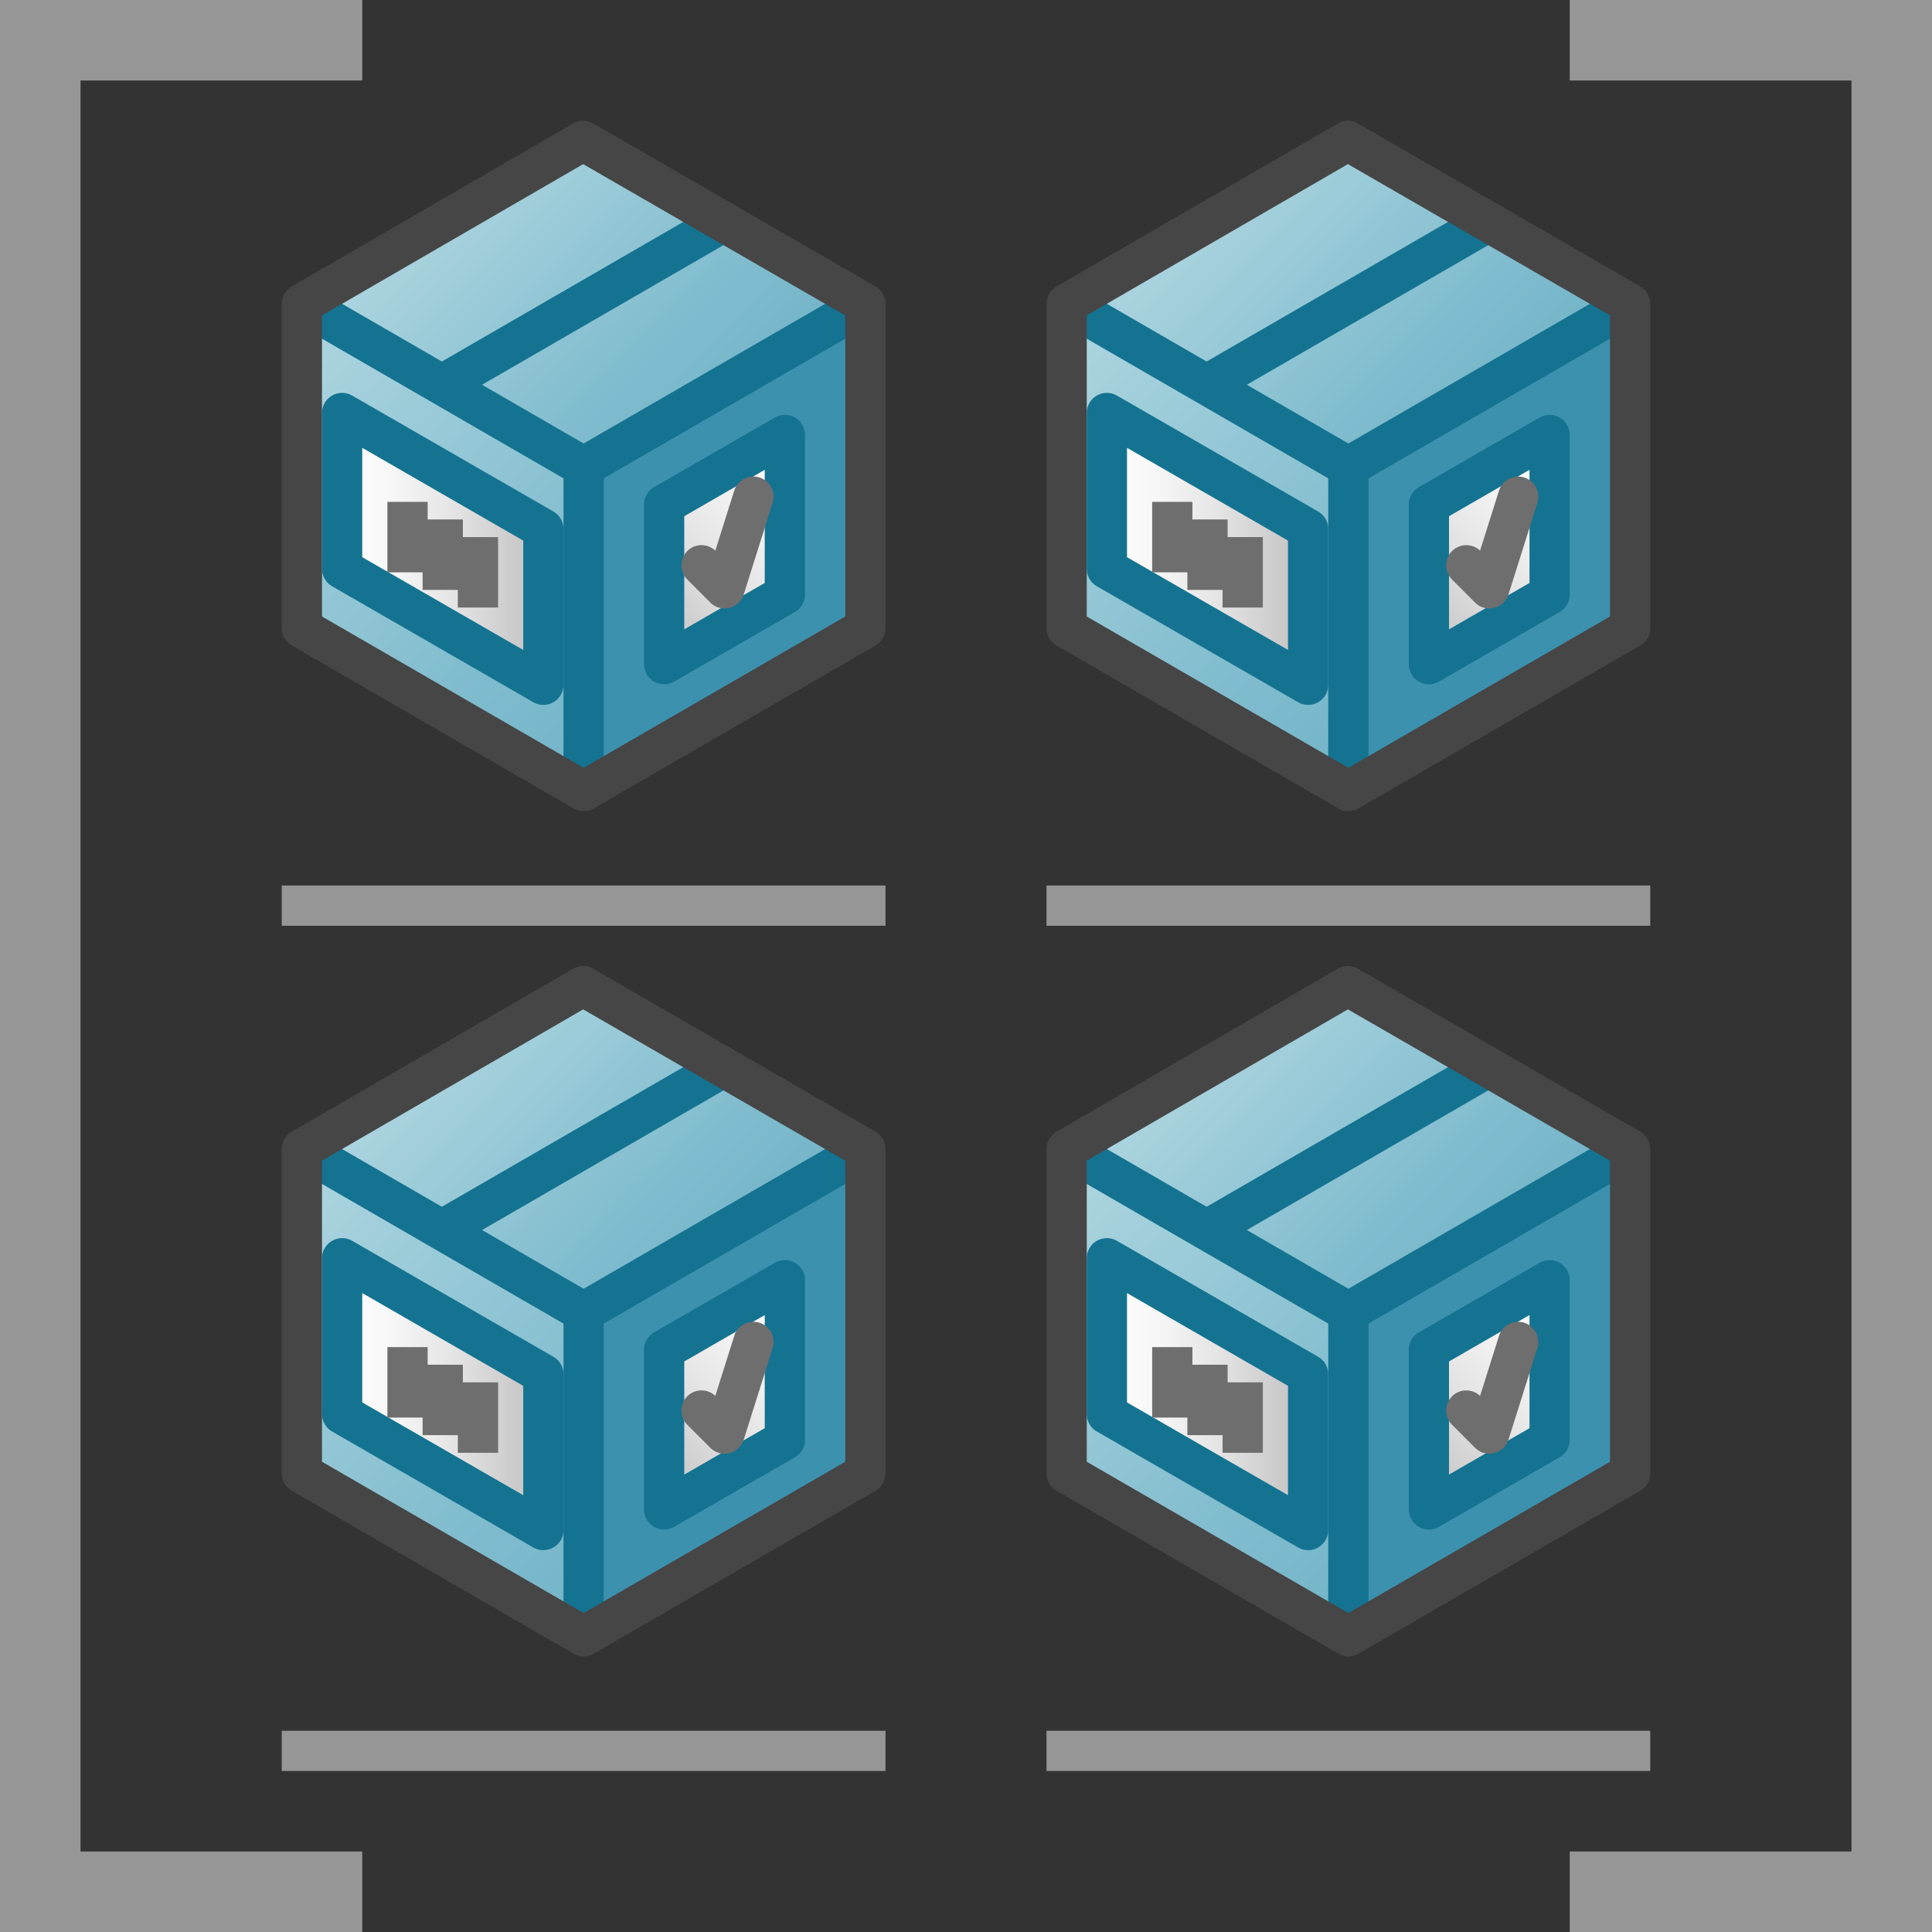 <svg id="Layer_1" data-name="Layer 1" xmlns="http://www.w3.org/2000/svg" xmlns:xlink="http://www.w3.org/1999/xlink" viewBox="0 0 48 48">
  <rect x="0" y="0" width="48" height="48" fill="#333333" stroke="none"/>
  <defs>
    <linearGradient id="linear-gradient" x1="11" y1="4.048" x2="18" y2="11.048" gradientUnits="userSpaceOnUse">
      <stop offset="0" stop-color="#afd7e1"/>
      <stop offset="0.159" stop-color="#a4d0dc"/>
      <stop offset="0.706" stop-color="#80bcce"/>
      <stop offset="1" stop-color="#73b4c8"/>
    </linearGradient>
    <linearGradient id="linear-gradient-2" x1="6.224" y1="8.824" x2="15.776" y2="18.377" xlink:href="#linear-gradient"/>
    <linearGradient id="paper_gradient" data-name="paper gradient" x1="8.5" y1="13.637" x2="13.5" y2="13.637" gradientUnits="userSpaceOnUse">
      <stop offset="0" stop-color="#fff"/>
      <stop offset="0.221" stop-color="#f8f8f8"/>
      <stop offset="0.541" stop-color="#e5e5e5"/>
      <stop offset="0.92" stop-color="#c6c6c6"/>
      <stop offset="1" stop-color="#bebebe"/>
    </linearGradient>
    <linearGradient id="linear-gradient-3" x1="15.827" y1="15.827" x2="20.173" y2="11.481" gradientUnits="userSpaceOnUse">
      <stop offset="0" stop-color="#bebebe"/>
      <stop offset="0.08" stop-color="#c6c6c6"/>
      <stop offset="0.459" stop-color="#e5e5e5"/>
      <stop offset="0.779" stop-color="#f8f8f8"/>
      <stop offset="1" stop-color="#fff"/>
    </linearGradient>
    <linearGradient id="linear-gradient-4" x1="30" y1="4.048" x2="37" y2="11.048" xlink:href="#linear-gradient"/>
    <linearGradient id="linear-gradient-5" x1="25.224" y1="8.824" x2="34.776" y2="18.377" xlink:href="#linear-gradient"/>
    <linearGradient id="paper_gradient-2" x1="27.5" y1="13.637" x2="32.5" y2="13.637" xlink:href="#paper_gradient"/>
    <linearGradient id="linear-gradient-6" x1="34.827" y1="15.827" x2="39.173" y2="11.481" xlink:href="#linear-gradient-3"/>
    <linearGradient id="linear-gradient-7" x1="11" y1="25.048" x2="18" y2="32.048" xlink:href="#linear-gradient"/>
    <linearGradient id="linear-gradient-8" x1="6.224" y1="29.824" x2="15.776" y2="39.377" xlink:href="#linear-gradient"/>
    <linearGradient id="paper_gradient-3" y1="34.637" y2="34.637" xlink:href="#paper_gradient"/>
    <linearGradient id="linear-gradient-9" x1="15.827" y1="36.827" x2="20.173" y2="32.481" xlink:href="#linear-gradient-3"/>
    <linearGradient id="linear-gradient-10" x1="30" y1="25.048" x2="37" y2="32.048" xlink:href="#linear-gradient"/>
    <linearGradient id="linear-gradient-11" x1="25.224" y1="29.824" x2="34.776" y2="39.377" xlink:href="#linear-gradient"/>
    <linearGradient id="paper_gradient-4" x1="27.5" y1="34.637" x2="32.5" y2="34.637" xlink:href="#paper_gradient"/>
    <linearGradient id="linear-gradient-12" x1="34.827" y1="36.827" x2="39.173" y2="32.481" xlink:href="#linear-gradient-3"/>
  </defs>
  <line x1="7" y1="22.5" x2="22" y2="22.5" fill="none" stroke="#969696" stroke-linejoin="round"/>
  <polygon points="14.5 11.596 21.5 7.548 21.5 15.605 14.5 19.653 14.5 11.596" fill="#3c91af"/>
  <polygon points="7.5 7.548 14.488 3.5 21.5 7.548 14.5 11.596 7.5 7.548" fill="url(#linear-gradient)"/>
  <polygon points="14.5 11.596 14.5 19.653 7.5 15.605 7.5 7.548 14.5 11.596" fill="url(#linear-gradient-2)"/>
  <line x1="14.5" y1="11.596" x2="14.5" y2="19.653" fill="none" stroke="#147391" stroke-linejoin="round"/>
  <polyline points="21.5 7.548 14.5 11.596 7.5 7.548" fill="none" stroke="#147391" stroke-linejoin="round"/>
  <line x1="18.001" y1="5.498" x2="11.001" y2="9.546" fill="none" stroke="#147391" stroke-linejoin="round"/>
  <polygon points="14.488 3.5 7.5 7.548 7.5 15.605 14.5 19.653 21.5 15.605 21.5 7.548 14.488 3.5" fill="none" stroke="#464646" stroke-linejoin="round"/>
  <polygon points="13.5 17.013 13.5 13.142 8.5 10.261 8.5 14.132 13.5 17.013" stroke="#147391" stroke-linejoin="round" fill="url(#paper_gradient)"/>
  <line x1="10.125" y1="12.469" x2="10.125" y2="14.219" fill="none" stroke="#6e6e6e" stroke-miterlimit="10"/>
  <line x1="11.875" y1="13.344" x2="11.875" y2="15.094" fill="none" stroke="#6e6e6e" stroke-miterlimit="10"/>
  <line x1="11" y1="12.906" x2="11" y2="14.656" fill="none" stroke="#6e6e6e" stroke-miterlimit="10"/>
  <polyline points="39 1 47 1 47 47 39 47" fill="none" stroke="#969696" stroke-miterlimit="10" stroke-width="2"/>
  <polyline points="9 47 1 47 1 1 9 1" fill="none" stroke="#969696" stroke-miterlimit="10" stroke-width="2"/>
  <polygon points="19.5 10.807 16.5 12.536 16.5 16.501 19.5 14.772 19.5 10.807" stroke="#147391" stroke-linejoin="round" fill="url(#linear-gradient-3)"/>
  <polyline points="17.429 14.044 18.001 14.617 18.719 12.34" fill="none" stroke="#6e6e6e" stroke-linecap="round" stroke-linejoin="round"/>
  <polygon points="33.5 11.596 40.5 7.548 40.5 15.605 33.5 19.653 33.5 11.596" fill="#3c91af"/>
  <polygon points="26.5 7.548 33.488 3.5 40.5 7.548 33.5 11.596 26.5 7.548" fill="url(#linear-gradient-4)"/>
  <polygon points="33.5 11.596 33.5 19.653 26.5 15.605 26.5 7.548 33.5 11.596" fill="url(#linear-gradient-5)"/>
  <line x1="33.5" y1="11.596" x2="33.5" y2="19.653" fill="none" stroke="#147391" stroke-linejoin="round"/>
  <polyline points="40.5 7.548 33.5 11.596 26.5 7.548" fill="none" stroke="#147391" stroke-linejoin="round"/>
  <line x1="37.001" y1="5.498" x2="30.001" y2="9.546" fill="none" stroke="#147391" stroke-linejoin="round"/>
  <polygon points="33.488 3.5 26.5 7.548 26.5 15.605 33.5 19.653 40.5 15.605 40.5 7.548 33.488 3.5" fill="none" stroke="#464646" stroke-linejoin="round"/>
  <polygon points="32.5 17.013 32.5 13.142 27.5 10.261 27.5 14.132 32.5 17.013" stroke="#147391" stroke-linejoin="round" fill="url(#paper_gradient-2)"/>
  <line x1="29.125" y1="12.469" x2="29.125" y2="14.219" fill="none" stroke="#6e6e6e" stroke-miterlimit="10"/>
  <line x1="30.875" y1="13.344" x2="30.875" y2="15.094" fill="none" stroke="#6e6e6e" stroke-miterlimit="10"/>
  <line x1="30" y1="12.906" x2="30" y2="14.656" fill="none" stroke="#6e6e6e" stroke-miterlimit="10"/>
  <polygon points="38.5 10.807 35.5 12.536 35.5 16.501 38.5 14.772 38.5 10.807" stroke="#147391" stroke-linejoin="round" fill="url(#linear-gradient-6)"/>
  <polyline points="36.429 14.044 37.001 14.617 37.719 12.34" fill="none" stroke="#6e6e6e" stroke-linecap="round" stroke-linejoin="round"/>
  <polygon points="14.5 32.596 21.5 28.548 21.5 36.605 14.5 40.653 14.5 32.596" fill="#3c91af"/>
  <polygon points="7.5 28.548 14.488 24.5 21.5 28.548 14.5 32.596 7.5 28.548" fill="url(#linear-gradient-7)"/>
  <polygon points="14.5 32.596 14.5 40.653 7.5 36.605 7.5 28.548 14.5 32.596" fill="url(#linear-gradient-8)"/>
  <line x1="14.5" y1="32.596" x2="14.5" y2="40.653" fill="none" stroke="#147391" stroke-linejoin="round"/>
  <polyline points="21.5 28.548 14.5 32.596 7.5 28.548" fill="none" stroke="#147391" stroke-linejoin="round"/>
  <line x1="18.001" y1="26.498" x2="11.001" y2="30.546" fill="none" stroke="#147391" stroke-linejoin="round"/>
  <polygon points="14.488 24.5 7.5 28.548 7.5 36.605 14.5 40.653 21.5 36.605 21.5 28.548 14.488 24.5" fill="none" stroke="#464646" stroke-linejoin="round"/>
  <polygon points="13.5 38.013 13.5 34.142 8.5 31.261 8.5 35.132 13.5 38.013" stroke="#147391" stroke-linejoin="round" fill="url(#paper_gradient-3)"/>
  <line x1="10.125" y1="33.469" x2="10.125" y2="35.219" fill="none" stroke="#6e6e6e" stroke-miterlimit="10"/>
  <line x1="11.875" y1="34.344" x2="11.875" y2="36.094" fill="none" stroke="#6e6e6e" stroke-miterlimit="10"/>
  <line x1="11" y1="33.906" x2="11" y2="35.656" fill="none" stroke="#6e6e6e" stroke-miterlimit="10"/>
  <polygon points="19.5 31.807 16.5 33.536 16.5 37.501 19.5 35.772 19.5 31.807" stroke="#147391" stroke-linejoin="round" fill="url(#linear-gradient-9)"/>
  <polyline points="17.429 35.044 18.001 35.617 18.719 33.34" fill="none" stroke="#6e6e6e" stroke-linecap="round" stroke-linejoin="round"/>
  <polygon points="33.5 32.596 40.5 28.548 40.5 36.605 33.5 40.653 33.5 32.596" fill="#3c91af"/>
  <polygon points="26.5 28.548 33.488 24.5 40.5 28.548 33.5 32.596 26.5 28.548" fill="url(#linear-gradient-10)"/>
  <polygon points="33.5 32.596 33.5 40.653 26.5 36.605 26.5 28.548 33.5 32.596" fill="url(#linear-gradient-11)"/>
  <line x1="33.5" y1="32.596" x2="33.5" y2="40.653" fill="none" stroke="#147391" stroke-linejoin="round"/>
  <polyline points="40.5 28.548 33.5 32.596 26.5 28.548" fill="none" stroke="#147391" stroke-linejoin="round"/>
  <line x1="37.001" y1="26.498" x2="30.001" y2="30.546" fill="none" stroke="#147391" stroke-linejoin="round"/>
  <polygon points="33.488 24.5 26.5 28.548 26.5 36.605 33.5 40.653 40.5 36.605 40.5 28.548 33.488 24.5" fill="none" stroke="#464646" stroke-linejoin="round"/>
  <polygon points="32.5 38.013 32.5 34.142 27.5 31.261 27.5 35.132 32.5 38.013" stroke="#147391" stroke-linejoin="round" fill="url(#paper_gradient-4)"/>
  <line x1="29.125" y1="33.469" x2="29.125" y2="35.219" fill="none" stroke="#6e6e6e" stroke-miterlimit="10"/>
  <line x1="30.875" y1="34.344" x2="30.875" y2="36.094" fill="none" stroke="#6e6e6e" stroke-miterlimit="10"/>
  <line x1="30" y1="33.906" x2="30" y2="35.656" fill="none" stroke="#6e6e6e" stroke-miterlimit="10"/>
  <polygon points="38.5 31.807 35.5 33.536 35.5 37.501 38.5 35.772 38.5 31.807" stroke="#147391" stroke-linejoin="round" fill="url(#linear-gradient-12)"/>
  <polyline points="36.429 35.044 37.001 35.617 37.719 33.34" fill="none" stroke="#6e6e6e" stroke-linecap="round" stroke-linejoin="round"/>
  <line x1="26" y1="22.5" x2="41" y2="22.5" fill="none" stroke="#969696" stroke-linejoin="round"/>
  <line x1="7" y1="43.5" x2="22" y2="43.5" fill="none" stroke="#969696" stroke-linejoin="round"/>
  <line x1="26" y1="43.5" x2="41" y2="43.5" fill="none" stroke="#969696" stroke-linejoin="round"/>
</svg>

